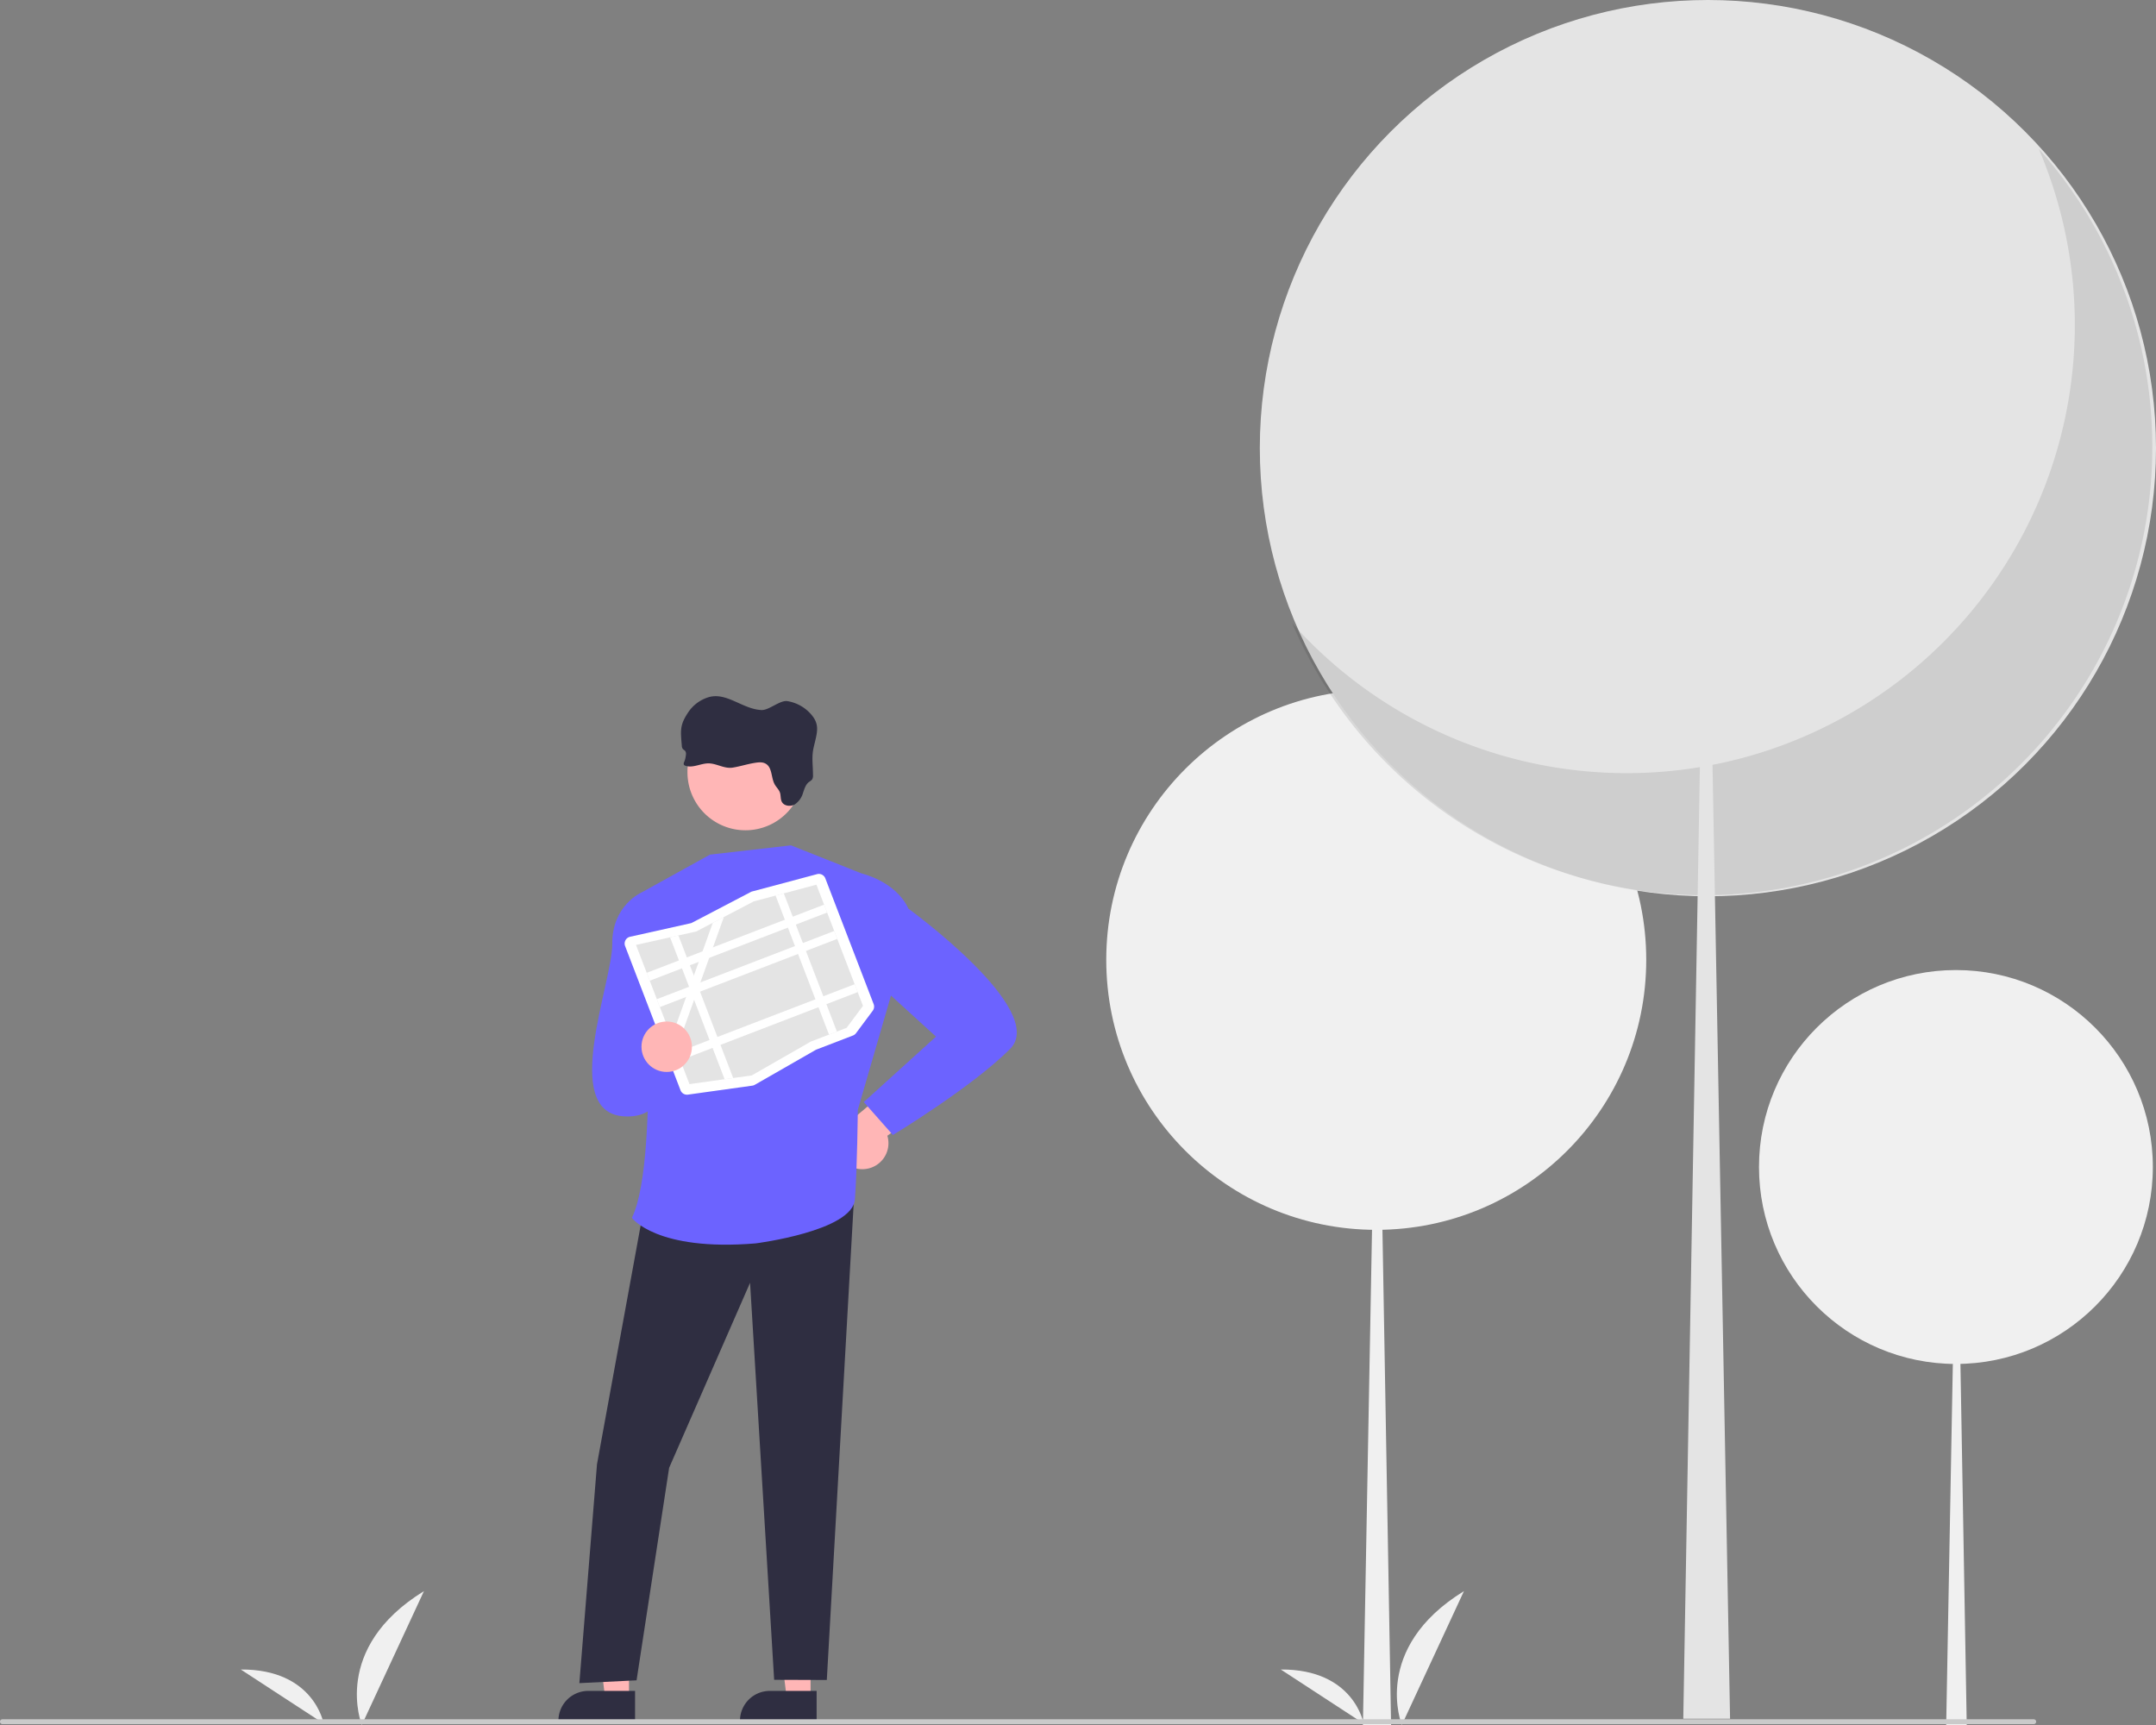 <svg xmlns="http://www.w3.org/2000/svg" width="885.201" height="708.317" viewBox="0 0 885.201 708.317">
  <rect x="0" y="0" width="885.201" height="708.317" fill="#808080" stroke="none"/>
  <path d="M148.558 708.135s-12.753-31.391 25.505-54.934zm-15.684-.571s-3.89-22.374-34-22.182zm442.684.571s-12.753-31.391 25.505-54.934zm-15.684-.571s-3.89-22.374-34-22.182z" fill="#f0f0f0"/>
  <circle cx="565.054" cy="394.031" r="110.853" fill="#f0f0f0"/>
  <path fill="#f0f0f0" d="M565.358 394.03h.305l5.482 314.287h-11.573l5.786-314.287z"/>
  <circle cx="803.054" cy="479.085" r="80.853" fill="#f0f0f0"/>
  <path fill="#f0f0f0" d="M803.276 479.085h.222l3.998 229.232h-8.441l4.221-229.232z"/>
  <path d="M355.328 479.907a10.664 10.664 0 0 0 9-13.652l30.734-22.168-18.409-6.992-26.364 22.123a10.721 10.721 0 0 0 5.04 20.689zm-22.532 217.446-9.759-.001-4.643-37.642h14.404l-.002 37.643z" fill="#ffb6b6"/>
  <path d="m335.285 706.813-31.468-.001v-.398a12.249 12.249 0 0 1 12.248-12.248h19.22z" fill="#2f2e41"/>
  <path fill="#ffb6b6" d="m258.253 697.353-9.759-.001-4.642-37.642h14.403l-.002 37.643z"/>
  <path d="m260.742 706.813-31.467-.001v-.398a12.249 12.249 0 0 1 12.248-12.248h19.22zm5.049-218.782-20.682 113.104-7.234 89.838 23.486-1.155 13.369-87.24 33.23-75.96 9.89 162.99 21.62.07 11.633-206.171-85.312 4.524z" fill="#2f2e41"/>
  <path d="m353.75 358.573-28.988-11.534-33.257 3.805-28.192 15.585s8.624 108.158-3.877 133.528c0 0 10.016 13.873 50.826 10.487 0 0 39.754-5.025 40.739-18.06s1.193-36.737 1.193-36.737l13.8-47.551z" fill="#6c63ff"/>
  <path d="m274.644 368.511-11.331-2.082s-12.058 5.287-11.934 21.04-21.301 68.571 4.332 70.786 18.933-37.454 18.933-37.454zm69.912-3.227 9.194-6.71s14.038 3.17 19.23 14.47c0 0 57.566 41.75 41.732 57.584s-48.11 35.322-48.11 35.322l-11.95-13.531 29.649-26.86-24.323-22.158z" fill="#6c63ff"/>
  <path d="M329.856 317.051a23.8 23.8 0 0 1-47.6 0v-.913a23.8 23.8 0 0 1 47.581.913z" fill="#ffb6b6"/>
  <path d="M309.674 313.215c1.522-.25 3.172-.487 4.537.213 2.965 1.516 2.283 5.816 3.903 8.654.64 1.126 1.675 2.046 2.101 3.264s.165 2.74.835 3.916c.968 1.699 3.593 1.949 5.316.938a8.455 8.455 0 0 0 3.337-4.708c.573-1.62 1.054-3.41 2.436-4.47a5.164 5.164 0 0 0 1.334-1.09 3.289 3.289 0 0 0 .317-1.863c0-4.117-.64-7.308.292-11.297 1.492-6.431 2.856-9.61-1.87-14.379a16.351 16.351 0 0 0-8.903-4.555c-3.045-.5-7.527 3.752-10.609 3.654-7.837-.31-14.451-7.57-21.923-5.225a15.42 15.42 0 0 0-8.051 5.926c-3.654 5.383-3.325 7.466-2.796 13.89a2.375 2.375 0 0 0 .408 1.37c.274.33.719.506.987.841a2.077 2.077 0 0 1 .304 1.498 10.078 10.078 0 0 1-.724 3.045 1.254 1.254 0 0 0-.11 1.097 1.108 1.108 0 0 0 .61.414c3.044 1.096 6.333-1.017 9.59-.963s6.353 2.235 9.714 1.76c2.966-.456 5.974-1.437 8.965-1.93z" fill="#2f2e41"/>
  <path d="M309.516 445.525a2.839 2.839 0 0 1-.63.162l-26.426 3.689a2.844 2.844 0 0 1-3.062-1.804l-22.747-59.191a2.856 2.856 0 0 1 2.044-3.813l24.852-5.546a2.27 2.27 0 0 0 .552-.201l24.172-12.638a2.83 2.83 0 0 1 .587-.23l26.602-7.09a2.85 2.85 0 0 1 3.402 1.734l19.834 51.611a2.842 2.842 0 0 1-.375 2.73l-6.86 9.212a2.852 2.852 0 0 1-1.266.96l-14.99 5.762a2.255 2.255 0 0 0-.312.148l-24.98 14.317a2.856 2.856 0 0 1-.397.188z" fill="#fff"/>
  <path d="m321.811 366.753-3.378.9-8.952 2.388-.016.004-12.255 6.408-4.549 2.379h-.002l-6.83 3.572-.188.042-7.096 1.582-3.43.767-13.988 3.122 21.96 57.14 14.414-2.011 3.535-.494 7.533-1.053.087-.011 24.207-13.874 14.728-5.66 6.725-9.03-19.116-49.74z" fill="#e4e4e4"/>
  <path fill="#fff" d="m265.527 399.365 72.824-27.987 1.246 3.245-72.823 27.987zm4.157 10.817 72.824-27.987 1.247 3.245-72.824 27.987zm8.397 21.85 72.824-27.987 1.247 3.245-72.824 27.987z"/>
  <path fill="#fff" d="m321.811 366.753 21.802 56.73-3.245 1.247-21.935-57.076 3.378-.901zm-24.601 9.7-4.477 12.457-1.552 4.32-3.621 10.082-.776 2.155-.777 2.166-1.022 2.843-7.339 20.425-1.908-4.965 5.984-16.656 1.354-3.771.198-.55 1.601-4.459 2.02-5.622 1.553-4.322 4.211-11.723.002-.001 4.549-2.379z"/>
  <path fill="#fff" d="m278.545 384.028 22.49 58.524-3.534.494-22.386-58.251 3.43-.767z"/>
  <circle cx="273.731" cy="429.715" r="10.353" fill="#ffb6b6"/>
  <circle cx="701.225" cy="183.976" r="183.976" fill="#e4e4e4"/>
  <path d="M994.466 156.936A183.99 183.99 0 0 1 687.91 351.651a183.992 183.992 0 1 0 306.557-194.715z" transform="translate(-157.4 -95.842)" opacity=".1" style="isolation:isolate"/>
  <path fill="#e4e4e4" d="M700.72 183.975h-.506l-9.098 521.602h19.207l-9.603-521.602z"/>
  <path d="M835 707.802H1a1 1 0 0 1 0-2h834a1 1 0 0 1 0 2z" fill="#cacaca"/>
</svg>
